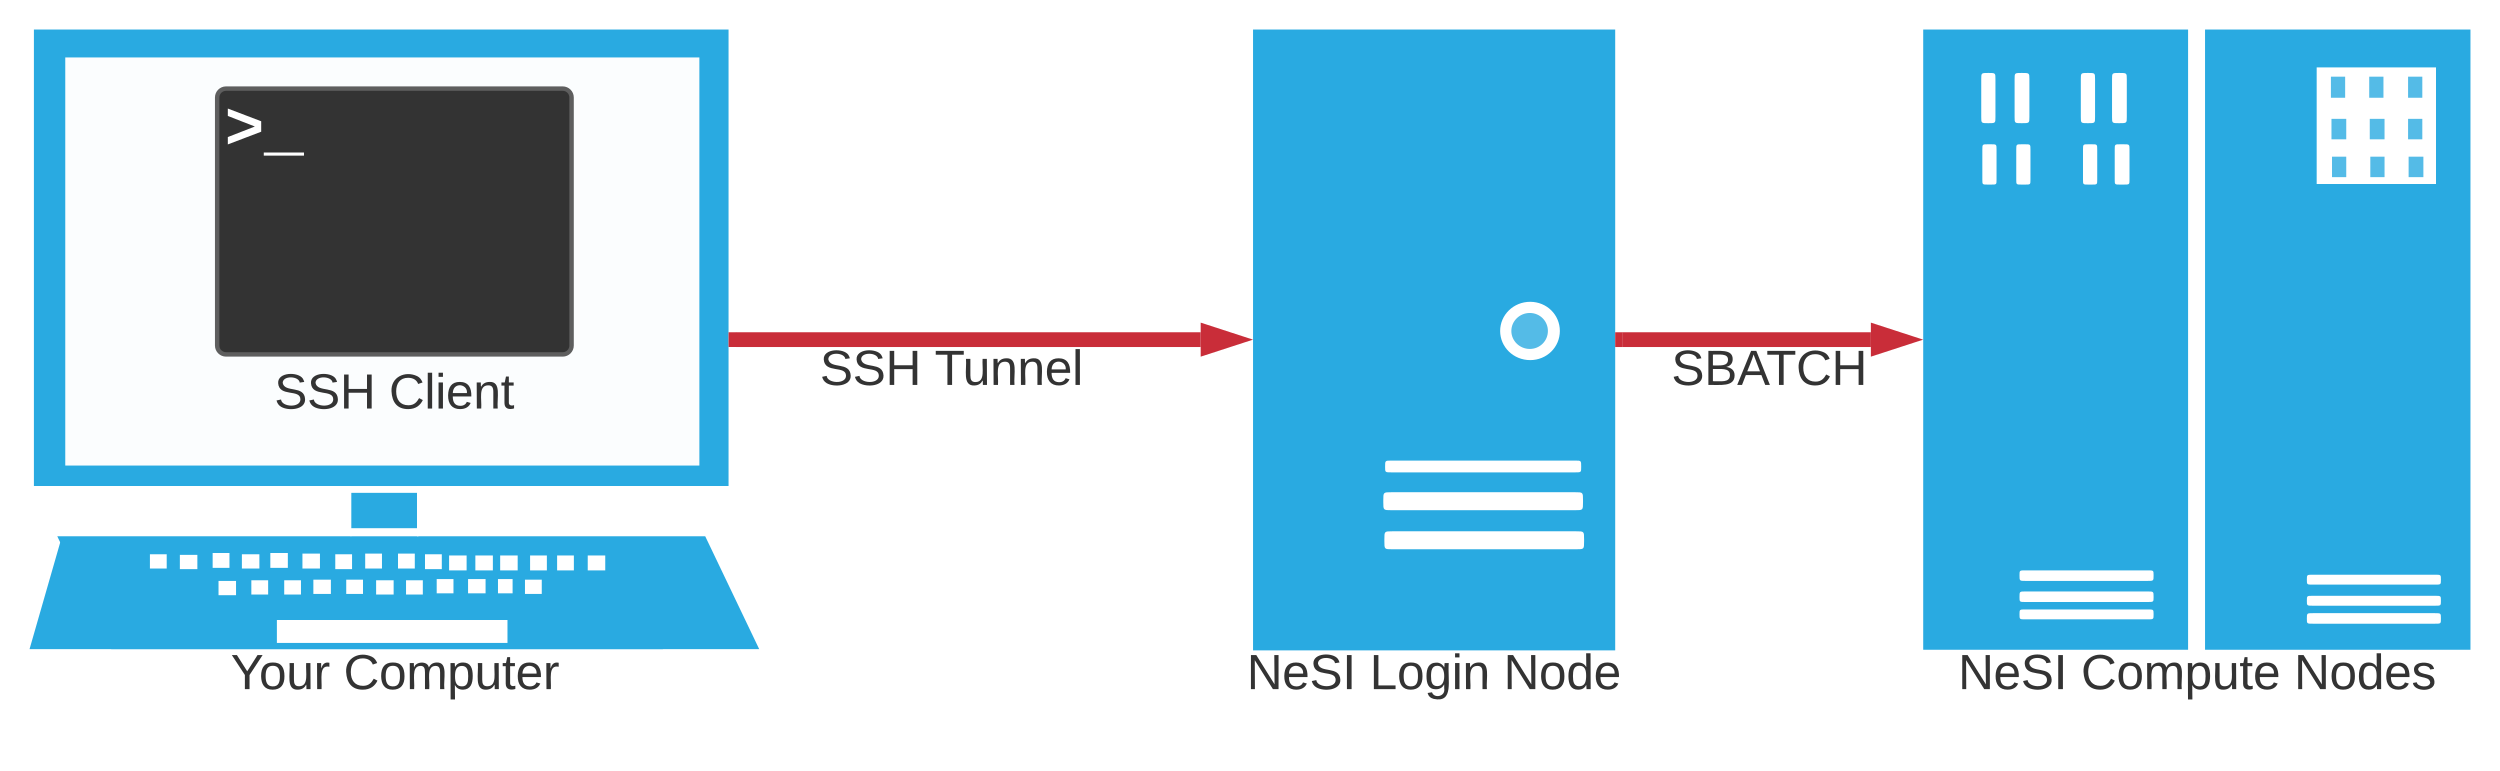 <svg xmlns="http://www.w3.org/2000/svg" xmlns:xlink="http://www.w3.org/1999/xlink" xmlns:lucid="lucid" width="1692.94" height="522"><g transform="translate(-120 -80)" lucid:page-tab-id="0_0"><path d="M0 0h1870.87v2581.67H0z" fill="#fff"/><path d="M357.9 409.12h44.48v34.44H357.9v-34.44zM142.96 100h470.4v309.12h-470.4V100z" fill="#29aae1"/><path d="M164.2 118.9h429.4v276.36H164.2V118.9z" fill="#fff" fill-opacity=".98"/><path d="M161.25 445.66h428.9l-21.26 73.92H140l21.25-73.92z" fill="#29aae1"/><path d="M158.78 443.14h438.77l36.57 76.44H195.34l-36.56-76.44z" fill="#29aae1"/><path d="M307.5 499.84h156.15v15.54H307.5v-15.54zM221.53 455.32h11.36v9.66h-11.37v-9.66zM241.8 455.74h11.85v9.66H241.8v-9.66zM267.98 473.38h11.86v9.66h-11.86v-9.66zM264.02 454.48h11.37v10.08H264v-10.08zM283.8 455.32h11.85v9.66H283.8v-9.66zM303.06 454.48h11.86v10.08h-11.86v-10.08zM424.12 456.16h11.86v10.08h-11.86v-10.08zM441.9 456.16h11.86v10.08H441.9v-10.08zM458.7 456.16h11.86v10.08H458.7v-10.08zM478.96 456.16h11.37v10.08h-11.37v-10.08zM497.25 456.16h11.36v10.08h-11.35v-10.08zM475.5 472.54h11.37v9.66H475.5v-9.66zM518 456.16h11.86v10.08H518v-10.08zM290.2 472.96h11.38v9.66H290.2v-9.66zM312.45 472.96h11.36v9.66h-11.35v-9.66zM457.22 472.12h9.9v9.66h-9.9v-9.66zM436.96 472.12h11.86v9.66h-11.86v-9.66zM324.8 454.9h11.86v10.08H324.8V454.9zM347.04 455.32h11.36v10.08h-11.36v-10.08zM367.3 454.9h11.36v10.08H367.3V454.9zM389.53 454.9h11.36v10.08h-11.37V454.9zM407.8 455.32h11.38v10.08H407.8v-10.08zM332.2 472.54h11.87v9.66H332.2v-9.66zM354.45 472.54h11.36v9.66h-11.35v-9.66zM374.7 472.96h11.86v9.66H374.7v-9.66zM394.96 472.96h11.37v9.66h-11.37v-9.66zM415.72 472.12h11.36v9.66h-11.36v-9.66z" fill="#fff"/><path d="M140.5 519.58l493.62-1.68-35.08-74.76-437.3.84-21.25 75.6z" fill="none"/><path d="M355.44 409.12h48.42v4.62h-48.42v-4.62zM357.4 437.68h45.96v5.46H357.4v-5.46z" fill="#fff"/><use xlink:href="#a" transform="matrix(1,0,0,1,110,520) translate(166.25 26.667)"/><use xlink:href="#b" transform="matrix(1,0,0,1,110,520) translate(242.731 26.667)"/><path d="M267.06 320h240v60h-240z" fill="none"/><use xlink:href="#c" transform="matrix(1,0,0,1,267.059,320) translate(38.704 36.667)"/><use xlink:href="#d" transform="matrix(1,0,0,1,267.059,320) translate(116.389 36.667)"/><path d="M267.06 146c0-3.3 2.7-6 6-6h228c3.3 0 6 2.7 6 6v168c0 3.3-2.7 6-6 6h-228c-3.3 0-6-2.7-6-6z" stroke="#5e5e5e" stroke-width="3" fill="#333"/><use xlink:href="#e" transform="matrix(1,0,0,1,272.059,145) translate(0 35.547)"/><path d="M968.53 100h245.24v420.42H968.53V100z" fill="#29aae1"/><path d="M1062.12 391.9h124.7c3.92 0 3.92 0 3.92 4.2 0 3.78 0 3.78-3.92 3.78h-124.7c-4.17 0-4.17 0-4.17-3.78 0-4.2 0-4.2 4.17-4.2zM1062.36 413.32h124.22c5.4 0 5.4 0 5.4 5.46v1.26c0 5.46 0 5.46-5.4 5.46h-124.22c-5.63 0-5.63 0-5.63-5.46v-1.26c0-5.46 0-5.46 5.63-5.46zM1062.85 439.78h124.46c5.4 0 5.4 0 5.4 5.46v1.26c0 5.46 0 5.46-5.4 5.46h-124.45c-5.4 0-5.4 0-5.4-5.46v-1.26c0-5.46 0-5.46 5.4-5.46zM1176.3 304.12c0 10.92-8.83 19.74-20.1 19.74-11.27 0-20.34-8.82-20.34-19.74 0-10.92 9.07-19.74 20.34-19.74s20.1 8.82 20.1 19.74z" fill="#fff"/><path d="M1168.2 304.12c0 6.72-5.4 12.18-12.25 12.18-6.86 0-12.5-5.46-12.5-12.18s5.64-12.18 12.5-12.18 12.25 5.46 12.25 12.18z" fill="#54bbe7"/><use xlink:href="#f" transform="matrix(1,0,0,1,938.529,520) translate(25.787 26.667)"/><use xlink:href="#g" transform="matrix(1,0,0,1,938.529,520) translate(109.028 26.667)"/><use xlink:href="#h" transform="matrix(1,0,0,1,938.529,520) translate(199.676 26.667)"/><path d="M1422.35 100h179.37v420h-179.37V100zM1613.2 100h179.74v420H1613.2V100z" fill="#29aae1"/><path d="M1466.45 129.4c4.82 0 4.82 0 4.82 4.2v25.62c0 4.2 0 4.2-4.82 4.2-4.8 0-4.8 0-4.8-4.2V133.6c0-4.2 0-4.2 4.8-4.2zM1489.06 129.4c5.2 0 5.2 0 5.2 4.2v25.62c0 4.2 0 4.2-5.2 4.2-4.82 0-4.82 0-4.82-4.2V133.6c0-4.2 0-4.2 4.82-4.2zM1533.9 129.4c4.82 0 4.82 0 4.82 4.2v25.62c0 4.2 0 4.2-4.82 4.2s-4.82 0-4.82-4.2V133.6c0-4.2 0-4.2 4.82-4.2zM1555.02 129.4c5.2 0 5.2 0 5.2 4.2v25.62c0 4.2 0 4.2-5.2 4.2-4.8 0-4.8 0-4.8-4.2V133.6c0-4.2 0-4.2 4.8-4.2zM1466.08 177.7h2.23c3.7 0 3.7 0 3.7 3.78v20.16c0 3.36 0 3.36-3.7 3.36h-2.22c-3.7 0-3.7 0-3.7-3.36v-20.16c0-3.78 0-3.78 3.7-3.78zM1489.06 177.7h2.22c3.7 0 3.7 0 3.7 3.78v20.16c0 3.36 0 3.36-3.7 3.36h-2.22c-3.7 0-3.7 0-3.7-3.36v-20.16c0-3.78 0-3.78 3.7-3.78zM1534.27 177.7h2.22c3.7 0 3.7 0 3.7 3.78v20.16c0 3.36 0 3.36-3.7 3.36h-2.23c-3.7 0-3.7 0-3.7-3.36v-20.16c0-3.78 0-3.78 3.7-3.78zM1555.76 177.7h2.23c4.06 0 4.06 0 4.06 3.78v20.16c0 3.36 0 3.36-4.07 3.36h-2.24c-3.7 0-3.7 0-3.7-3.36v-20.16c0-3.78 0-3.78 3.7-3.78zM1491.65 466.24h82.64c4.07 0 4.07 0 4.07 3.36 0 3.78 0 3.78-4.08 3.78h-82.65c-4.07 0-4.07 0-4.07-3.78 0-3.36 0-3.36 4.07-3.36zM1491.65 480.52h82.64c4.07 0 4.07 0 4.07 3.78 0 3.36 0 3.36-4.08 3.36h-82.65c-4.07 0-4.07 0-4.07-3.36 0-3.78 0-3.78 4.07-3.78zM1491.65 492.7h82.64c4.07 0 4.07 0 4.07 3.36s0 3.36-4.08 3.36h-82.65c-4.07 0-4.07 0-4.07-3.36s0-3.36 4.07-3.36zM1686.2 469.18h82.65c4.08 0 4.08 0 4.08 3.36s0 3.36-4.08 3.36h-82.64c-4.06 0-4.06 0-4.06-3.36s0-3.36 4.07-3.36zM1686.2 483.46h82.65c4.08 0 4.08 0 4.08 3.36s0 3.36-4.08 3.36h-82.64c-4.06 0-4.06 0-4.06-3.36s0-3.36 4.07-3.36zM1686.2 495.22h82.65c4.08 0 4.08 0 4.08 3.78 0 3.36 0 3.36-4.08 3.36h-82.64c-4.06 0-4.06 0-4.06-3.36 0-3.78 0-3.78 4.07-3.78zM1688.8 125.62h80.8v78.96h-80.8v-78.96z" fill="#fff"/><path d="M1698.44 131.92h9.64v14.28h-9.64v-14.28zM1724.38 131.92h9.64v14.28h-9.64v-14.28zM1750.7 131.92h9.63v14.28h-9.64v-14.28zM1698.8 160.48h10.02v13.86h-10v-13.86zM1724.75 160.48h10v13.86h-10v-13.86zM1750.7 160.48h9.63v13.86h-9.64v-13.86zM1699.18 186.1h9.64v13.86h-9.64V186.1zM1725.12 186.1h9.64v13.86h-9.64V186.1zM1751.06 186.1h10v13.86h-10V186.1z" fill="#54bbe7"/><use xlink:href="#f" transform="matrix(1,0,0,1,1392.353,520) translate(53.648 26.667)"/><use xlink:href="#i" transform="matrix(1,0,0,1,1392.353,520) translate(136.889 26.667)"/><use xlink:href="#j" transform="matrix(1,0,0,1,1392.353,520) translate(281.148 26.667)"/><path d="M618.36 310h314.72" stroke="#c92d39" stroke-width="10" fill="none"/><path d="M618.5 315h-5.14v-10h5.13z" fill="#c92d39"/><path d="M952.35 310l-14.27 4.64v-9.28z" stroke="#c92d39" stroke-width="10" fill="#c92d39"/><use xlink:href="#k" transform="matrix(1,0,0,1,675.238,314) translate(0 26.667)"/><use xlink:href="#l" transform="matrix(1,0,0,1,675.238,314) translate(77.685 26.667)"/><path d="M1218.77 310h168.14" stroke="#c92d39" stroke-width="10" fill="none"/><path d="M1218.9 315h-5.13v-10h5.13z" fill="#c92d39"/><path d="M1406.17 310l-14.26 4.64v-9.28z" stroke="#c92d39" stroke-width="10" fill="#c92d39"/><g><use xlink:href="#m" transform="matrix(1,0,0,1,1251.86,314) translate(0 26.667)"/></g><path d="M754.1 520h5.6v62h-5.6z" fill="#fff" fill-opacity="0"/><defs><path fill="#333" d="M137-103V0h-34v-103L8-248h37l75 118 75-118h37" id="n"/><path fill="#333" d="M100-194c62-1 85 37 85 99 1 63-27 99-86 99S16-35 15-95c0-66 28-99 85-99zM99-20c44 1 53-31 53-75 0-43-8-75-51-75s-53 32-53 75 10 74 51 75" id="o"/><path fill="#333" d="M84 4C-5 8 30-112 23-190h32v120c0 31 7 50 39 49 72-2 45-101 50-169h31l1 190h-30c-1-10 1-25-2-33-11 22-28 36-60 37" id="p"/><path fill="#333" d="M114-163C36-179 61-72 57 0H25l-1-190h30c1 12-1 29 2 39 6-27 23-49 58-41v29" id="q"/><g id="a"><use transform="matrix(0.093,0,0,0.093,0,0)" xlink:href="#n"/><use transform="matrix(0.093,0,0,0.093,19.167,0)" xlink:href="#o"/><use transform="matrix(0.093,0,0,0.093,37.685,0)" xlink:href="#p"/><use transform="matrix(0.093,0,0,0.093,56.204,0)" xlink:href="#q"/></g><path fill="#333" d="M212-179c-10-28-35-45-73-45-59 0-87 40-87 99 0 60 29 101 89 101 43 0 62-24 78-52l27 14C228-24 195 4 139 4 59 4 22-46 18-125c-6-104 99-153 187-111 19 9 31 26 39 46" id="r"/><path fill="#333" d="M210-169c-67 3-38 105-44 169h-31v-121c0-29-5-50-35-48C34-165 62-65 56 0H25l-1-190h30c1 10-1 24 2 32 10-44 99-50 107 0 11-21 27-35 58-36 85-2 47 119 55 194h-31v-121c0-29-5-49-35-48" id="s"/><path fill="#333" d="M115-194c55 1 70 41 70 98S169 2 115 4C84 4 66-9 55-30l1 105H24l-1-265h31l2 30c10-21 28-34 59-34zm-8 174c40 0 45-34 45-75s-6-73-45-74c-42 0-51 32-51 76 0 43 10 73 51 73" id="t"/><path fill="#333" d="M59-47c-2 24 18 29 38 22v24C64 9 27 4 27-40v-127H5v-23h24l9-43h21v43h35v23H59v120" id="u"/><path fill="#333" d="M100-194c63 0 86 42 84 106H49c0 40 14 67 53 68 26 1 43-12 49-29l28 8c-11 28-37 45-77 45C44 4 14-33 15-96c1-61 26-98 85-98zm52 81c6-60-76-77-97-28-3 7-6 17-6 28h103" id="v"/><g id="b"><use transform="matrix(0.093,0,0,0.093,0,0)" xlink:href="#r"/><use transform="matrix(0.093,0,0,0.093,23.981,0)" xlink:href="#o"/><use transform="matrix(0.093,0,0,0.093,42.5,0)" xlink:href="#s"/><use transform="matrix(0.093,0,0,0.093,70.185,0)" xlink:href="#t"/><use transform="matrix(0.093,0,0,0.093,88.704,0)" xlink:href="#p"/><use transform="matrix(0.093,0,0,0.093,107.222,0)" xlink:href="#u"/><use transform="matrix(0.093,0,0,0.093,116.481,0)" xlink:href="#v"/><use transform="matrix(0.093,0,0,0.093,135,0)" xlink:href="#q"/></g><path fill="#333" d="M185-189c-5-48-123-54-124 2 14 75 158 14 163 119 3 78-121 87-175 55-17-10-28-26-33-46l33-7c5 56 141 63 141-1 0-78-155-14-162-118-5-82 145-84 179-34 5 7 8 16 11 25" id="w"/><path fill="#333" d="M197 0v-115H63V0H30v-248h33v105h134v-105h34V0h-34" id="x"/><g id="c"><use transform="matrix(0.093,0,0,0.093,0,0)" xlink:href="#w"/><use transform="matrix(0.093,0,0,0.093,22.222,0)" xlink:href="#w"/><use transform="matrix(0.093,0,0,0.093,44.444,0)" xlink:href="#x"/></g><path fill="#333" d="M24 0v-261h32V0H24" id="y"/><path fill="#333" d="M24-231v-30h32v30H24zM24 0v-190h32V0H24" id="z"/><path fill="#333" d="M117-194c89-4 53 116 60 194h-32v-121c0-31-8-49-39-48C34-167 62-67 57 0H25l-1-190h30c1 10-1 24 2 32 11-22 29-35 61-36" id="A"/><g id="d"><use transform="matrix(0.093,0,0,0.093,0,0)" xlink:href="#r"/><use transform="matrix(0.093,0,0,0.093,23.981,0)" xlink:href="#y"/><use transform="matrix(0.093,0,0,0.093,31.296,0)" xlink:href="#z"/><use transform="matrix(0.093,0,0,0.093,38.611,0)" xlink:href="#v"/><use transform="matrix(0.093,0,0,0.093,57.13,0)" xlink:href="#A"/><use transform="matrix(0.093,0,0,0.093,75.648,0)" xlink:href="#u"/></g><path fill="#fff" d="M101-125v-227l832-324-832-325v-228l1027 391v322" id="B"/><path fill="#fff" d="M-5 220v-96h1238v96H-5" id="C"/><g id="e"><use transform="matrix(0.022,0,0,0.022,0,0)" xlink:href="#B"/><use transform="matrix(0.022,0,0,0.022,26.671,0)" xlink:href="#C"/></g><path fill="#333" d="M190 0L58-211 59 0H30v-248h39L202-35l-2-213h31V0h-41" id="D"/><path fill="#333" d="M33 0v-248h34V0H33" id="E"/><g id="f"><use transform="matrix(0.093,0,0,0.093,0,0)" xlink:href="#D"/><use transform="matrix(0.093,0,0,0.093,23.981,0)" xlink:href="#v"/><use transform="matrix(0.093,0,0,0.093,42.5,0)" xlink:href="#w"/><use transform="matrix(0.093,0,0,0.093,64.722,0)" xlink:href="#E"/></g><path fill="#333" d="M30 0v-248h33v221h125V0H30" id="F"/><path fill="#333" d="M177-190C167-65 218 103 67 71c-23-6-38-20-44-43l32-5c15 47 100 32 89-28v-30C133-14 115 1 83 1 29 1 15-40 15-95c0-56 16-97 71-98 29-1 48 16 59 35 1-10 0-23 2-32h30zM94-22c36 0 50-32 50-73 0-42-14-75-50-75-39 0-46 34-46 75s6 73 46 73" id="G"/><g id="g"><use transform="matrix(0.093,0,0,0.093,0,0)" xlink:href="#F"/><use transform="matrix(0.093,0,0,0.093,18.519,0)" xlink:href="#o"/><use transform="matrix(0.093,0,0,0.093,37.037,0)" xlink:href="#G"/><use transform="matrix(0.093,0,0,0.093,55.556,0)" xlink:href="#z"/><use transform="matrix(0.093,0,0,0.093,62.87,0)" xlink:href="#A"/></g><path fill="#333" d="M85-194c31 0 48 13 60 33l-1-100h32l1 261h-30c-2-10 0-23-3-31C134-8 116 4 85 4 32 4 16-35 15-94c0-66 23-100 70-100zm9 24c-40 0-46 34-46 75 0 40 6 74 45 74 42 0 51-32 51-76 0-42-9-74-50-73" id="H"/><g id="h"><use transform="matrix(0.093,0,0,0.093,0,0)" xlink:href="#D"/><use transform="matrix(0.093,0,0,0.093,23.981,0)" xlink:href="#o"/><use transform="matrix(0.093,0,0,0.093,42.5,0)" xlink:href="#H"/><use transform="matrix(0.093,0,0,0.093,61.019,0)" xlink:href="#v"/></g><g id="i"><use transform="matrix(0.093,0,0,0.093,0,0)" xlink:href="#r"/><use transform="matrix(0.093,0,0,0.093,23.981,0)" xlink:href="#o"/><use transform="matrix(0.093,0,0,0.093,42.5,0)" xlink:href="#s"/><use transform="matrix(0.093,0,0,0.093,70.185,0)" xlink:href="#t"/><use transform="matrix(0.093,0,0,0.093,88.704,0)" xlink:href="#p"/><use transform="matrix(0.093,0,0,0.093,107.222,0)" xlink:href="#u"/><use transform="matrix(0.093,0,0,0.093,116.481,0)" xlink:href="#v"/></g><path fill="#333" d="M135-143c-3-34-86-38-87 0 15 53 115 12 119 90S17 21 10-45l28-5c4 36 97 45 98 0-10-56-113-15-118-90-4-57 82-63 122-42 12 7 21 19 24 35" id="I"/><g id="j"><use transform="matrix(0.093,0,0,0.093,0,0)" xlink:href="#D"/><use transform="matrix(0.093,0,0,0.093,23.981,0)" xlink:href="#o"/><use transform="matrix(0.093,0,0,0.093,42.5,0)" xlink:href="#H"/><use transform="matrix(0.093,0,0,0.093,61.019,0)" xlink:href="#v"/><use transform="matrix(0.093,0,0,0.093,79.537,0)" xlink:href="#I"/></g><g id="k"><use transform="matrix(0.093,0,0,0.093,0,0)" xlink:href="#w"/><use transform="matrix(0.093,0,0,0.093,22.222,0)" xlink:href="#w"/><use transform="matrix(0.093,0,0,0.093,44.444,0)" xlink:href="#x"/></g><path fill="#333" d="M127-220V0H93v-220H8v-28h204v28h-85" id="J"/><g id="l"><use transform="matrix(0.093,0,0,0.093,0,0)" xlink:href="#J"/><use transform="matrix(0.093,0,0,0.093,19.074,0)" xlink:href="#p"/><use transform="matrix(0.093,0,0,0.093,37.593,0)" xlink:href="#A"/><use transform="matrix(0.093,0,0,0.093,56.111,0)" xlink:href="#A"/><use transform="matrix(0.093,0,0,0.093,74.63,0)" xlink:href="#v"/><use transform="matrix(0.093,0,0,0.093,93.148,0)" xlink:href="#y"/></g><path fill="#333" d="M160-131c35 5 61 23 61 61C221 17 115-2 30 0v-248c76 3 177-17 177 60 0 33-19 50-47 57zm-97-11c50-1 110 9 110-42 0-47-63-36-110-37v79zm0 115c55-2 124 14 124-45 0-56-70-42-124-44v89" id="K"/><path fill="#333" d="M205 0l-28-72H64L36 0H1l101-248h38L239 0h-34zm-38-99l-47-123c-12 45-31 82-46 123h93" id="L"/><g id="m"><use transform="matrix(0.093,0,0,0.093,0,0)" xlink:href="#w"/><use transform="matrix(0.093,0,0,0.093,22.222,0)" xlink:href="#K"/><use transform="matrix(0.093,0,0,0.093,44.444,0)" xlink:href="#L"/><use transform="matrix(0.093,0,0,0.093,64.167,0)" xlink:href="#J"/><use transform="matrix(0.093,0,0,0.093,84.444,0)" xlink:href="#r"/><use transform="matrix(0.093,0,0,0.093,108.426,0)" xlink:href="#x"/></g></defs></g></svg>